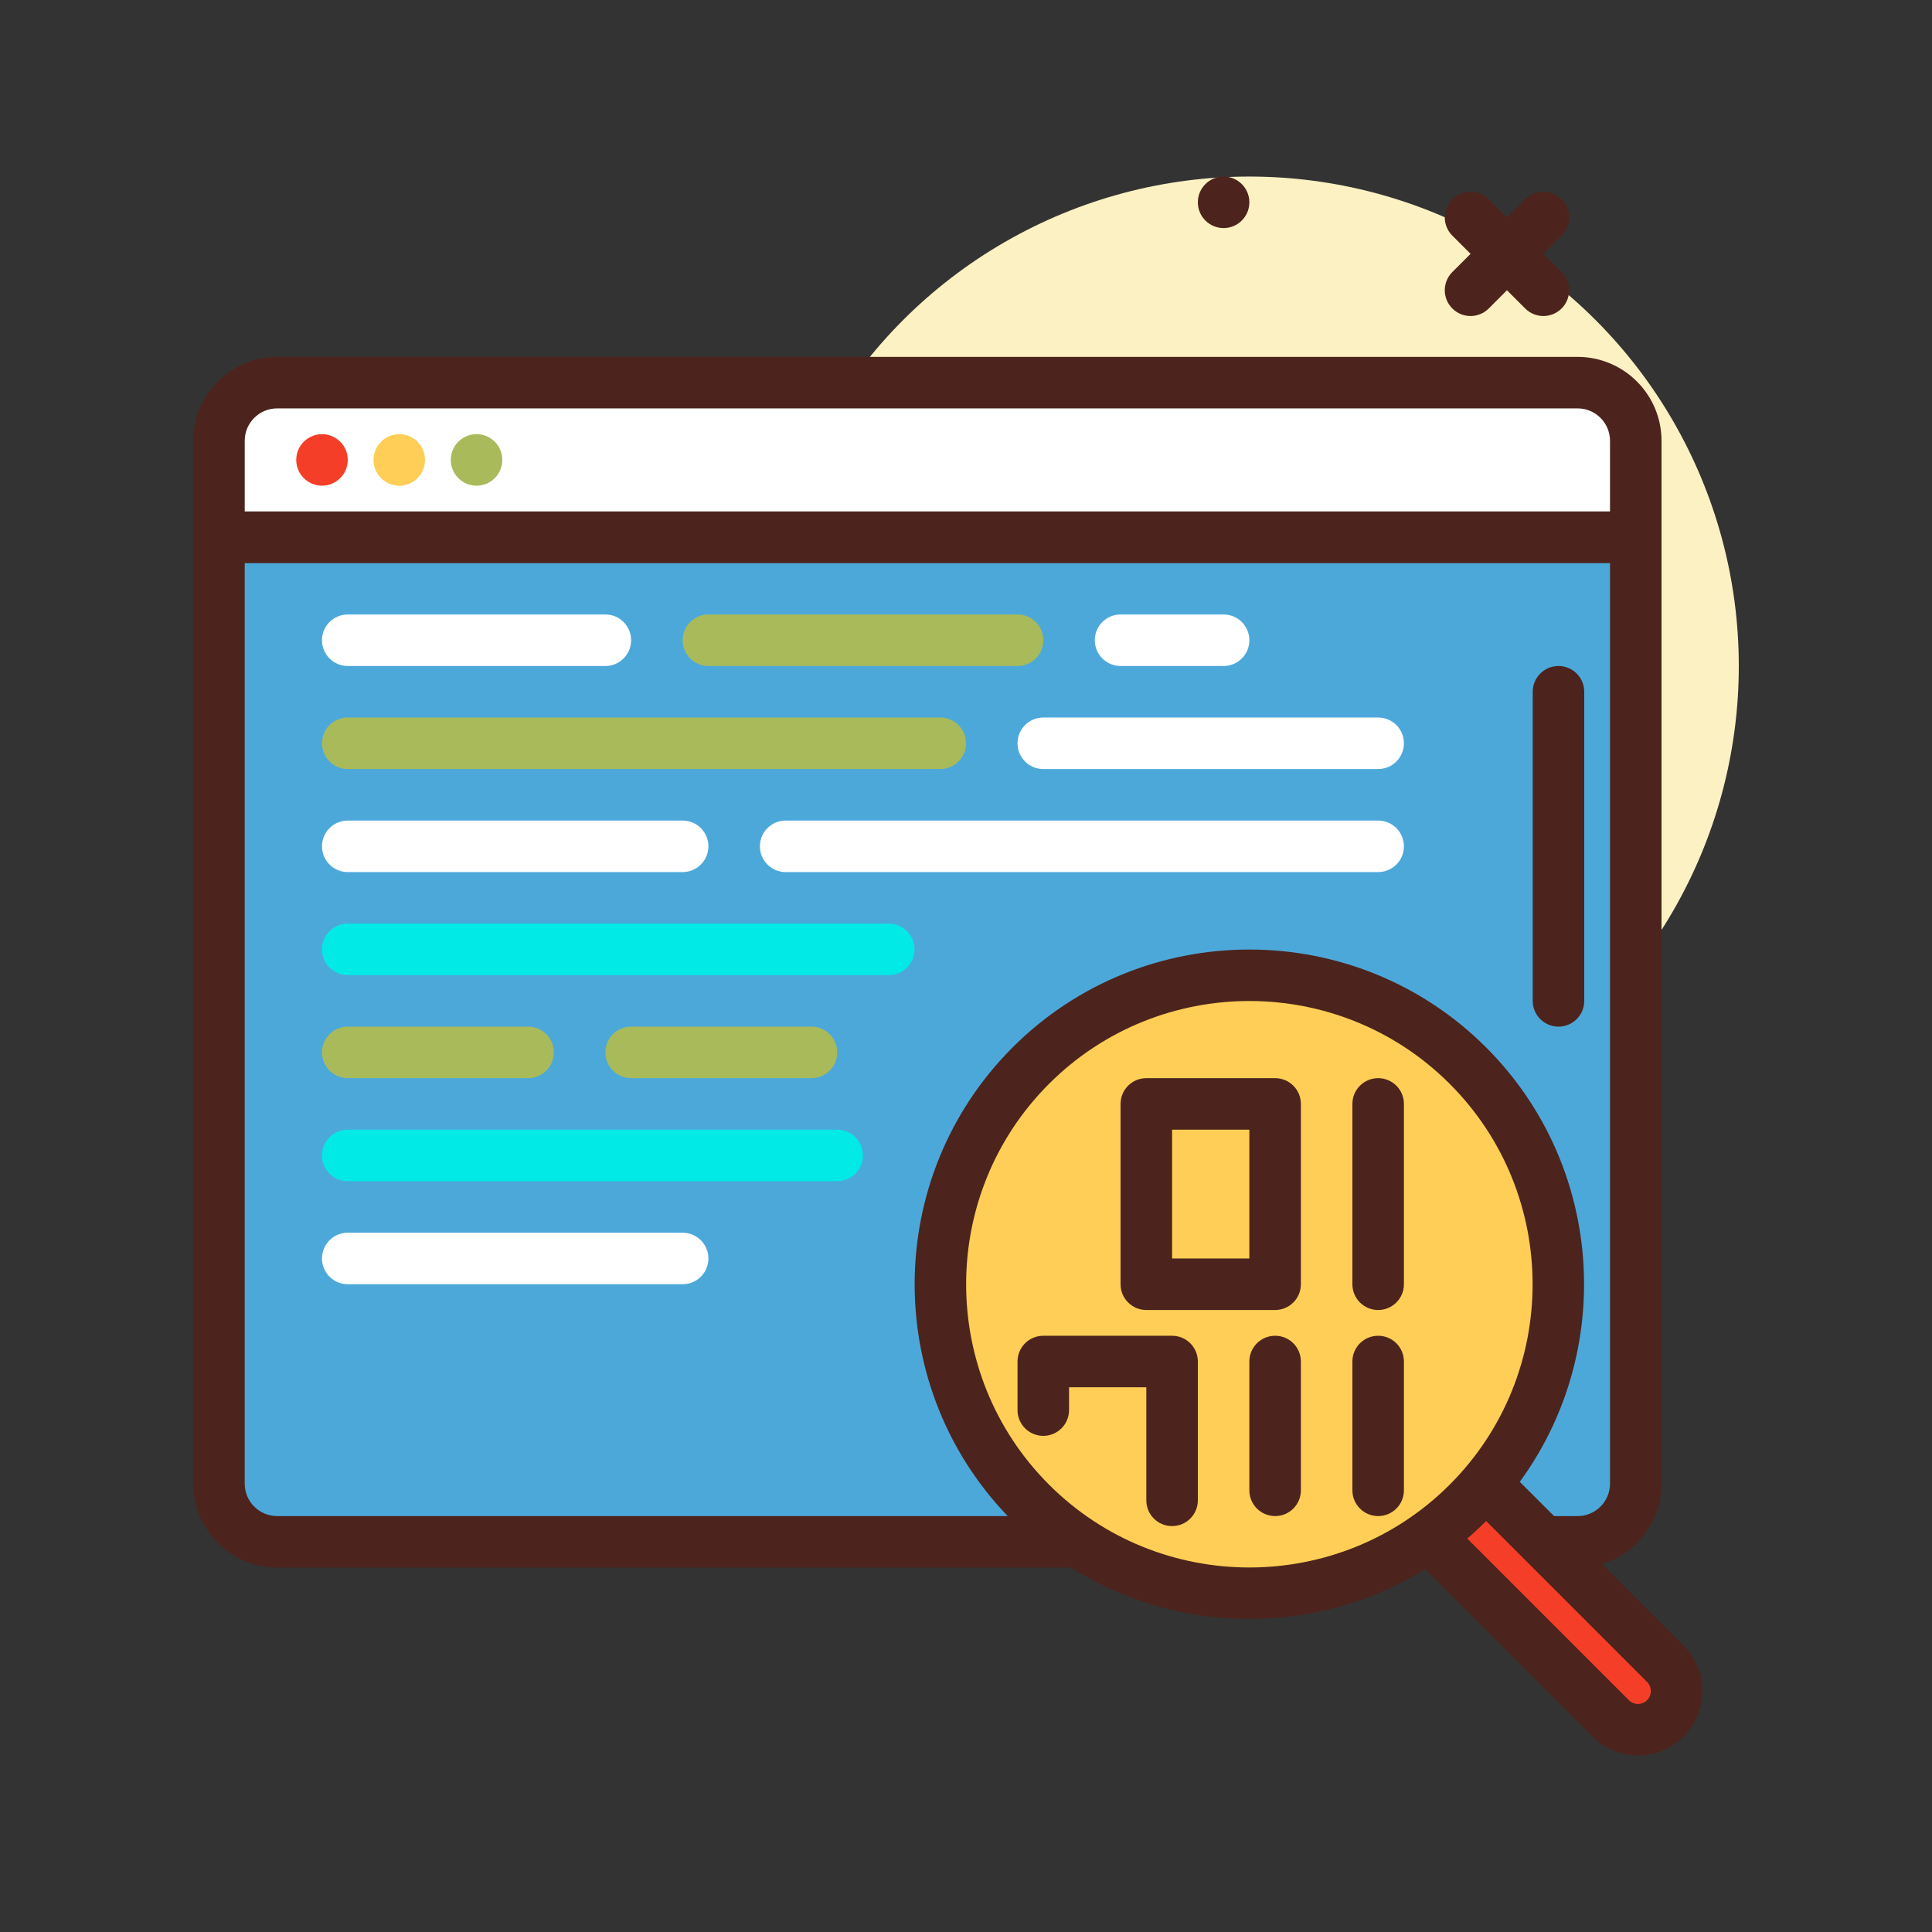 <?xml version="1.0"?>
<svg xmlns="http://www.w3.org/2000/svg" xmlns:xlink="http://www.w3.org/1999/xlink" xmlns:svgjs="http://svgjs.com/svgjs" version="1.1" width="512" height="512" x="0" y="0" viewBox="0 0 300 300" style="enable-background:new 0 0 512 512" xml:space="preserve" class=""><rect x="0" y="0" width="300" height="300" fill="#333333" stroke="none"/><g><g xmlns="http://www.w3.org/2000/svg"><circle cx="194" cy="103.416" fill="#fcf1c3" r="76" data-original="#fcf1c3" style="" class=""/><g><path d="m144 239.416h100.968c4.988 0 9.032-4.044 9.032-9.032v-146.968h-220v146.968c0 4.988 4.044 9.032 9.032 9.032z" fill="#4da8da" data-original="#6b4f5b" style="" class=""/><path d="m244.969 243.416h-201.938c-7.184 0-13.031-5.848-13.031-13.031v-146.969c0-2.211 1.789-4 4-4h220c2.211 0 4 1.789 4 4v146.969c0 7.183-5.848 13.031-13.031 13.031zm-206.969-156v142.969c0 2.773 2.258 5.031 5.031 5.031h201.938c2.773 0 5.031-2.258 5.031-5.031v-142.969z" fill="#4c241d" data-original="#4c241d" style="" class=""/></g><g><path d="m254 83.416h-220v-14.968c0-4.988 4.044-9.032 9.032-9.032h201.935c4.988 0 9.032 4.044 9.032 9.032v14.968z" fill="#ffffff" data-original="#ffffff" style="" class=""/><path d="m254 87.416h-220c-2.211 0-4-1.789-4-4v-14.969c0-7.184 5.848-13.031 13.031-13.031h201.938c7.184 0 13.031 5.848 13.031 13.031v14.969c0 2.211-1.789 4-4 4zm-216-8h212v-10.969c0-2.773-2.258-5.031-5.031-5.031h-201.938c-2.773 0-5.031 2.258-5.031 5.031z" fill="#4c241d" data-original="#4c241d" style="" class=""/></g><circle cx="50" cy="71.416" fill="#f53e28" r="4" data-original="#f53e28" style="" class=""/><circle cx="62" cy="71.416" fill="#ffce56" r="4" data-original="#ffce56" style=""/><circle cx="74" cy="71.416" fill="#a9ba5a" r="4" data-original="#a9ba5a" style=""/><path d="m242 159.416c-2.211 0-4-1.789-4-4v-48c0-2.211 1.789-4 4-4s4 1.789 4 4v48c0 2.211-1.789 4-4 4z" fill="#4c241d" data-original="#4c241d" style="" class=""/><circle cx="190" cy="31.416" fill="#4c241d" r="4" data-original="#4c241d" style="" class=""/><path d="m239.656 49.072c-1.023 0-2.047-.391-2.828-1.172l-11.312-11.312c-1.562-1.562-1.562-4.094 0-5.656s4.094-1.562 5.656 0l11.312 11.312c1.562 1.562 1.562 4.094 0 5.656-.781.782-1.804 1.172-2.828 1.172z" fill="#4c241d" data-original="#4c241d" style="" class=""/><path d="m228.344 49.072c-1.023 0-2.047-.391-2.828-1.172-1.562-1.562-1.562-4.094 0-5.656l11.312-11.312c1.562-1.562 4.094-1.562 5.656 0s1.562 4.094 0 5.656l-11.312 11.312c-.781.782-1.805 1.172-2.828 1.172z" fill="#4c241d" data-original="#4c241d" style="" class=""/><g fill="#fff"><path d="m94 103.416h-40c-2.211 0-4-1.789-4-4s1.789-4 4-4h40c2.211 0 4 1.789 4 4s-1.789 4-4 4z" fill="#ffffff" data-original="#ffffff" style="" class=""/><path d="m214 135.416h-92c-2.211 0-4-1.789-4-4s1.789-4 4-4h92c2.211 0 4 1.789 4 4s-1.789 4-4 4z" fill="#ffffff" data-original="#ffffff" style="" class=""/><path d="m214 119.416h-52c-2.211 0-4-1.789-4-4s1.789-4 4-4h52c2.211 0 4 1.789 4 4s-1.789 4-4 4z" fill="#ffffff" data-original="#ffffff" style="" class=""/><path d="m106 199.416h-52c-2.211 0-4-1.789-4-4s1.789-4 4-4h52c2.211 0 4 1.789 4 4s-1.789 4-4 4z" fill="#ffffff" data-original="#ffffff" style="" class=""/><path d="m106 135.416h-52c-2.211 0-4-1.789-4-4s1.789-4 4-4h52c2.211 0 4 1.789 4 4s-1.789 4-4 4z" fill="#ffffff" data-original="#ffffff" style="" class=""/><path d="m190 103.416h-16c-2.211 0-4-1.789-4-4s1.789-4 4-4h16c2.211 0 4 1.789 4 4s-1.789 4-4 4z" fill="#ffffff" data-original="#ffffff" style="" class=""/></g><path d="m158 103.416h-48c-2.211 0-4-1.789-4-4s1.789-4 4-4h48c2.211 0 4 1.789 4 4s-1.789 4-4 4z" fill="#a9ba5a" data-original="#a9ba5a" style=""/><path d="m82 167.416h-28c-2.211 0-4-1.789-4-4s1.789-4 4-4h28c2.211 0 4 1.789 4 4s-1.789 4-4 4z" fill="#a9ba5a" data-original="#a9ba5a" style=""/><path d="m126 167.416h-28c-2.211 0-4-1.789-4-4s1.789-4 4-4h28c2.211 0 4 1.789 4 4s-1.789 4-4 4z" fill="#a9ba5a" data-original="#a9ba5a" style=""/><path d="m138 151.416h-84c-2.211 0-4-1.789-4-4s1.789-4 4-4h84c2.211 0 4 1.789 4 4s-1.789 4-4 4z" fill="#02eae6" data-original="#02eae6" style=""/><path d="m130 183.416h-76c-2.211 0-4-1.789-4-4s1.789-4 4-4h76c2.211 0 4 1.789 4 4s-1.789 4-4 4z" fill="#02eae6" data-original="#02eae6" style=""/><path d="m146 119.416h-92c-2.211 0-4-1.789-4-4s1.789-4 4-4h92c2.211 0 4 1.789 4 4s-1.789 4-4 4z" fill="#a9ba5a" data-original="#a9ba5a" style=""/><g><path d="m258.586 266.83c-2.343 2.343-6.142 2.343-8.485 0l-31.757-31.757 8.485-8.485 31.757 31.757c2.343 2.343 2.343 6.142 0 8.485z" fill="#f53e28" data-original="#f53e28" style="" class=""/><path d="m254.344 272.584c-2.562 0-5.121-.977-7.07-2.926l-31.758-31.758c-1.562-1.562-1.562-4.094 0-5.656l8.484-8.484c1.562-1.562 4.094-1.562 5.656 0l31.758 31.758c3.898 3.898 3.898 10.242 0 14.141-1.949 1.948-4.508 2.925-7.07 2.925zm-30.344-37.512 28.93 28.93c.512.512 1.105.586 1.414.586s.902-.074 1.414-.586.586-1.105.586-1.414-.074-.902-.586-1.414l-28.93-28.93z" fill="#4c241d" data-original="#4c241d" style="" class=""/></g><g><circle cx="194" cy="199.416" fill="#ffce56" r="48" data-original="#ffce56" style=""/><path d="m194 251.393c-13.316 0-26.633-5.07-36.77-15.207-20.273-20.273-20.273-53.266 0-73.539s53.266-20.273 73.539 0 20.273 53.266 0 73.539c-10.136 10.136-23.453 15.207-36.769 15.207zm0-95.957c-11.266 0-22.535 4.289-31.113 12.867-17.156 17.156-17.156 45.07 0 62.227s45.07 17.156 62.227 0 17.156-45.07 0-62.227c-8.579-8.578-19.848-12.867-31.114-12.867z" fill="#4c241d" data-original="#4c241d" style="" class=""/></g><g><path d="m162 218.96v-7.544h20v21.556" fill="#ffce56" data-original="#ffce56" style=""/><path d="m182 236.971c-2.211 0-4-1.789-4-4v-17.555h-12v3.543c0 2.211-1.789 4-4 4s-4-1.789-4-4v-7.543c0-2.211 1.789-4 4-4h20c2.211 0 4 1.789 4 4v21.555c0 2.211-1.789 4-4 4z" fill="#4c241d" data-original="#4c241d" style="" class=""/></g><path d="m198 235.416c-2.211 0-4-1.789-4-4v-20c0-2.211 1.789-4 4-4s4 1.789 4 4v20c0 2.211-1.789 4-4 4z" fill="#4c241d" data-original="#4c241d" style="" class=""/><path d="m214 235.416c-2.211 0-4-1.789-4-4v-20c0-2.211 1.789-4 4-4s4 1.789 4 4v20c0 2.211-1.789 4-4 4z" fill="#4c241d" data-original="#4c241d" style="" class=""/><path d="m214 203.416c-2.211 0-4-1.789-4-4v-28c0-2.211 1.789-4 4-4s4 1.789 4 4v28c0 2.211-1.789 4-4 4z" fill="#4c241d" data-original="#4c241d" style="" class=""/><path d="m198 203.416h-20c-2.211 0-4-1.789-4-4v-28c0-2.211 1.789-4 4-4h20c2.211 0 4 1.789 4 4v28c0 2.211-1.789 4-4 4zm-16-8h12v-20h-12z" fill="#4c241d" data-original="#4c241d" style="" class=""/></g></g></svg>
